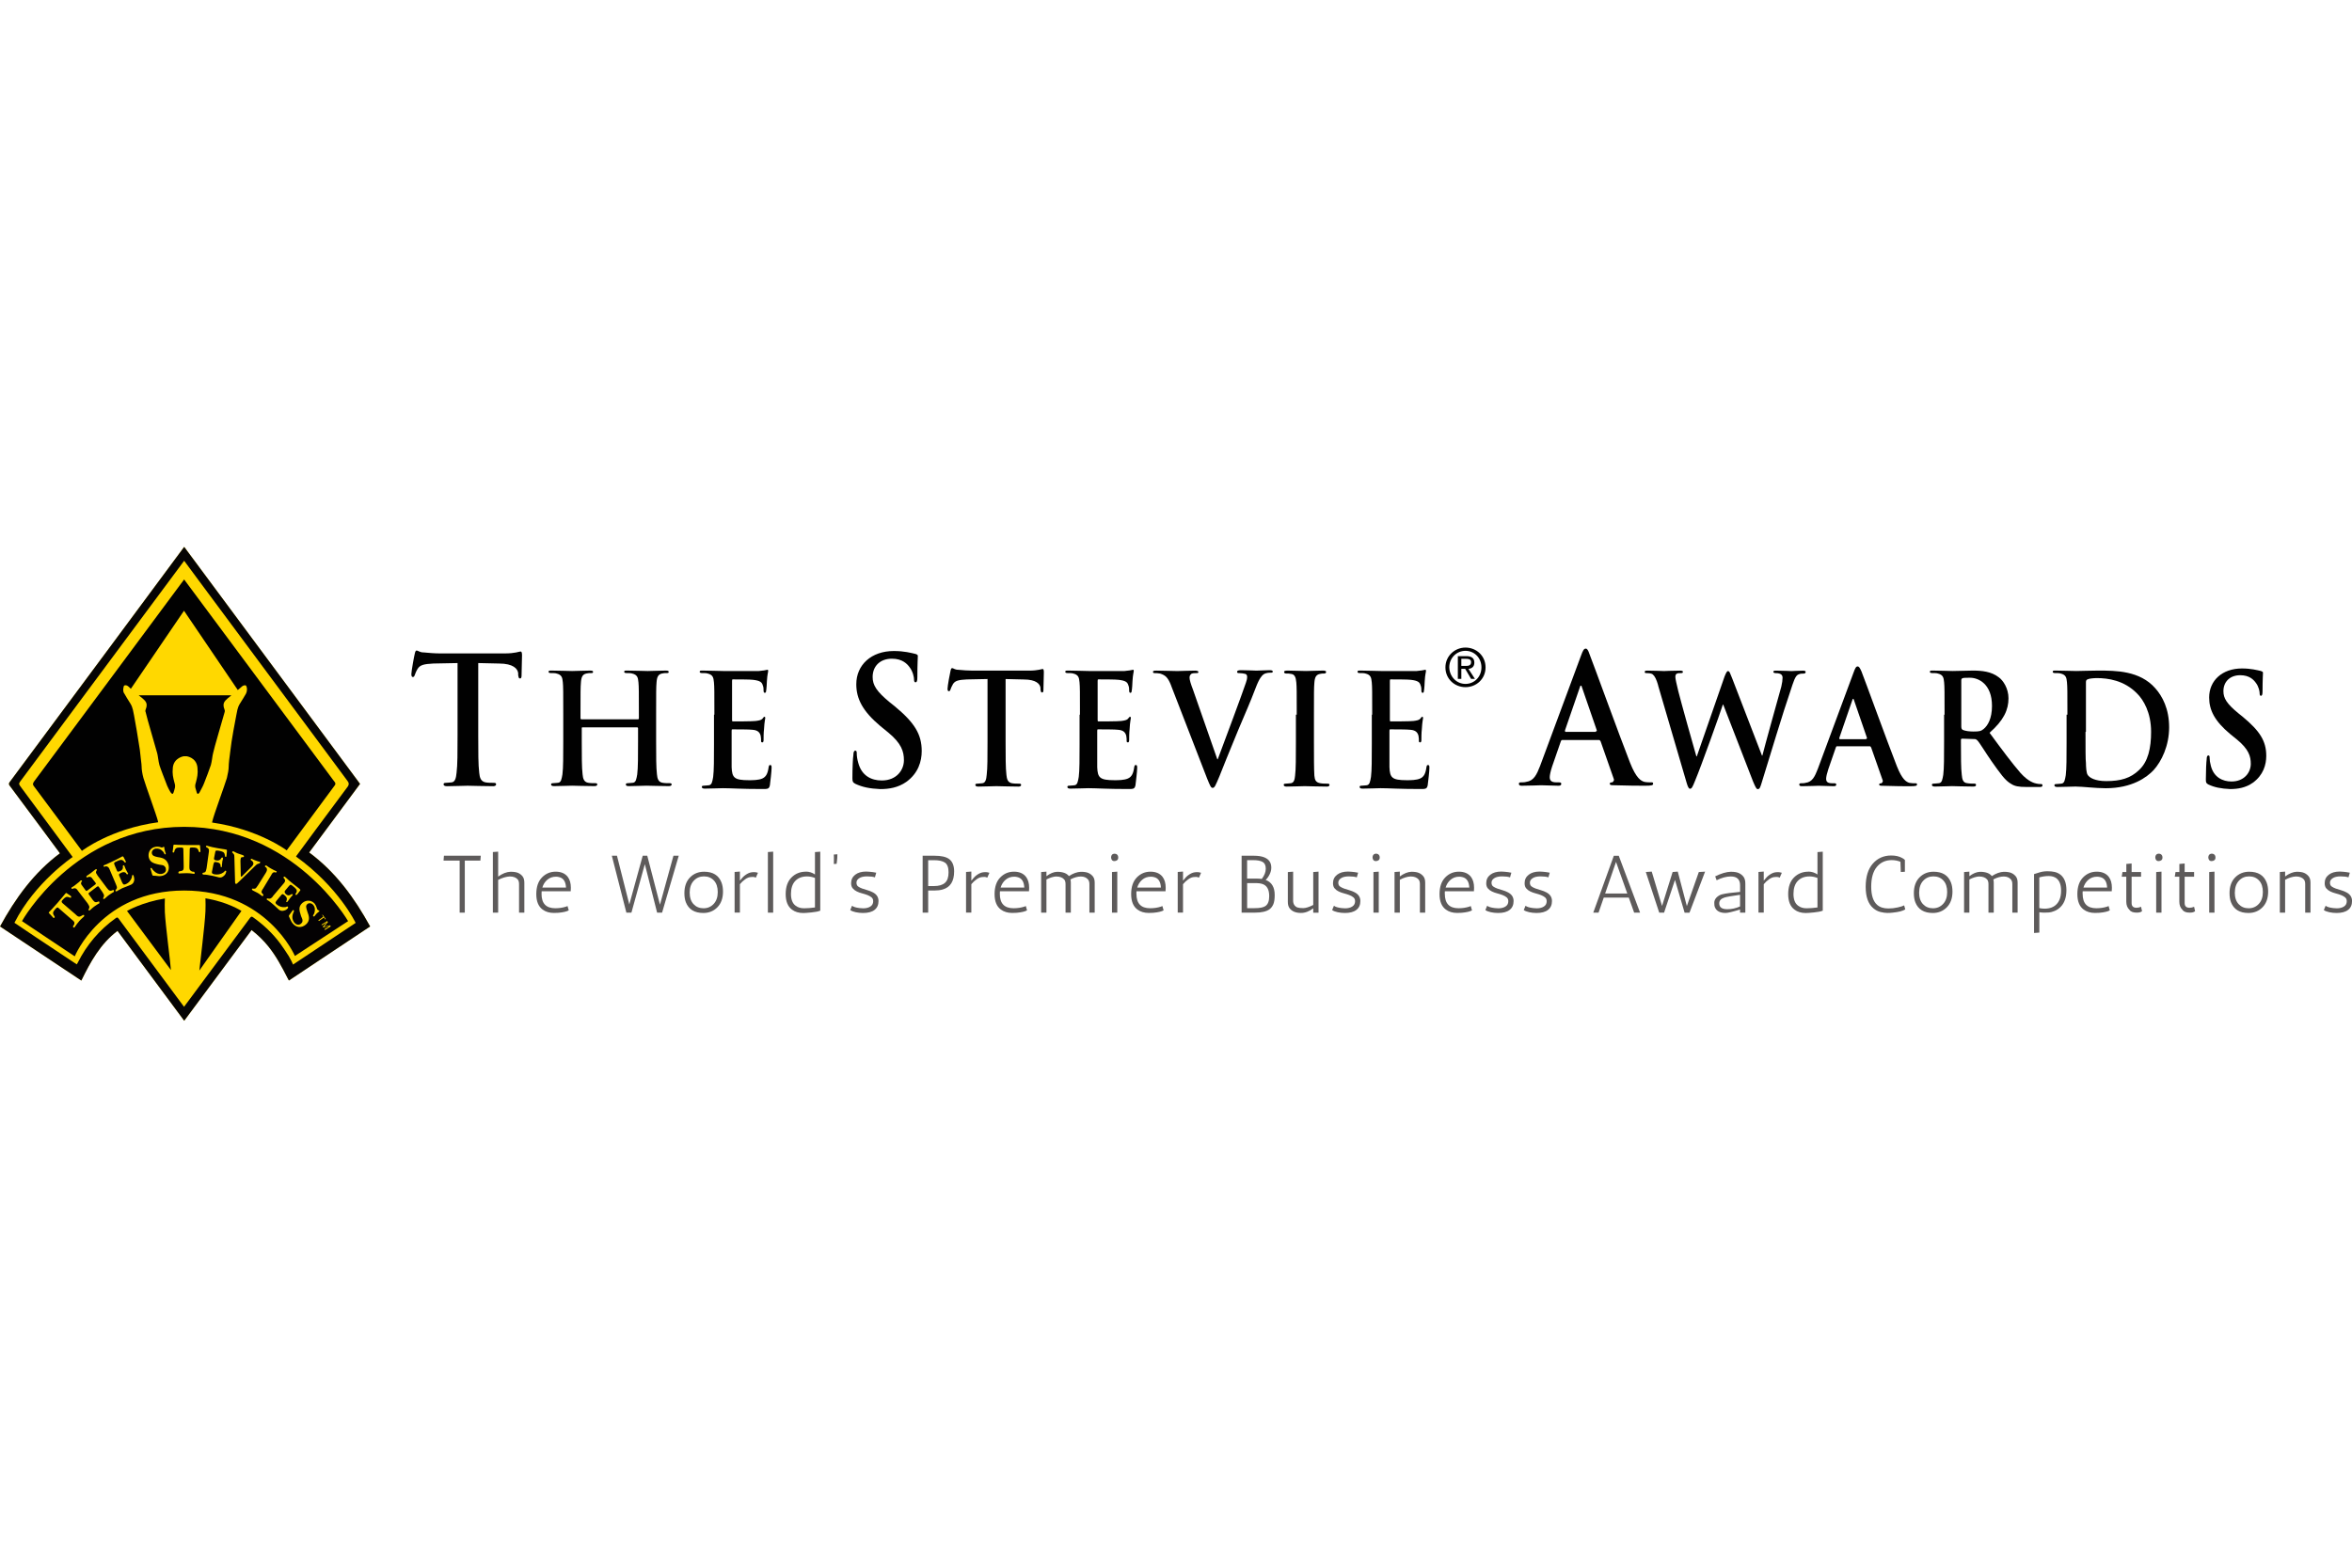 <?xml version="1.0" encoding="UTF-8"?> <svg xmlns="http://www.w3.org/2000/svg" id="Emblem" width="600" height="400" viewBox="0 0 600 400"><defs><style>.cls-1{fill:#040203;}.cls-2{fill:#010101;}.cls-3{fill:#030202;}.cls-4{fill:#050404;}.cls-5{fill:#ffd800;}.cls-6{fill:#5e5b5b;}</style></defs><path class="cls-2" d="m116.85,169.18l-6.26.12c-2.46.12-3.44.37-4.05,1.35-.37.61-.61,1.23-.74,1.6s-.25.49-.49.49-.37-.25-.37-.74c0-.74.74-4.79.86-5.16.12-.61.25-.86.49-.86.37,0,.74.49,1.84.49,1.23.12,2.82.25,4.17.25h16.45c2.7,0,3.68-.49,4.05-.49.25,0,.37.25.37.98,0,.98-.12,4.05-.12,5.16,0,.49-.12.74-.37.74-.37,0-.37-.25-.49-.86v-.49c-.12-1.1-1.23-2.46-4.91-2.46l-5.28-.12v18.41c0,4.17,0,7.61.25,9.57.12,1.23.37,2.21,1.6,2.46.61.12,1.47.12,2.09.12.49,0,.61.12.61.37,0,.37-.37.49-.74.49-2.7,0-5.4-.12-6.51-.12-.98,0-3.56.12-5.28.12-.49,0-.86-.12-.86-.49,0-.25.12-.37.61-.37.61,0,1.1-.12,1.47-.12.86-.12,1.1-1.1,1.23-2.46.25-1.84.25-5.4.25-9.57v-18.41"></path><path class="cls-2" d="m218.19,199.99c-.61-.37-.74-.49-.74-1.47,0-2.46.12-5.16.25-5.89,0-.61.12-1.1.49-1.1s.37.37.37.74c0,.61.12,1.47.37,2.33.86,3.31,3.31,4.54,6.01,4.54,3.81,0,5.65-2.7,5.65-5.16,0-2.21-.61-4.3-4.05-7.12l-1.96-1.6c-4.54-3.81-6.14-7-6.14-10.68,0-4.91,3.81-8.47,9.57-8.47,2.7,0,4.42.49,5.52.74.37.12.61.25.61.49,0,.61-.12,1.84-.12,5.4,0,.98-.12,1.35-.49,1.35-.25,0-.37-.25-.37-.86,0-.37-.25-1.84-1.1-2.95-.61-.86-1.84-2.21-4.54-2.21-3.07,0-4.91,1.96-4.91,4.66,0,2.09.98,3.68,4.42,6.51l1.23.98c5.03,4.17,6.87,7.12,6.87,11.42,0,2.58-.86,5.65-3.93,7.86-2.09,1.47-4.42,1.84-6.63,1.84-2.7-.12-4.54-.49-6.38-1.35"></path><path class="cls-2" d="m398.53,188.82c-.25,0-.25.12-.37.37l-2.21,6.38c-.37,1.1-.61,2.21-.61,2.7,0,.86.37,1.35,1.72,1.35h.61c.49,0,.61.12.61.37,0,.37-.25.49-.74.49-1.35,0-3.07-.12-4.42-.12-.49,0-2.7.12-4.91.12-.49,0-.74-.12-.74-.49,0-.25.12-.37.49-.37s.98,0,1.35-.12c1.96-.25,2.7-1.84,3.56-4.05l10.43-28.11c.49-1.35.74-1.84,1.23-1.84.37,0,.61.37.98,1.47.98,2.46,7.61,20.74,10.31,27.62,1.6,4.05,2.82,4.66,3.68,4.91.61.12,1.23.12,1.72.12.37,0,.49,0,.49.37s-.37.49-1.96.49c-1.47,0-4.54,0-7.86-.12-.74,0-1.23,0-1.23-.37,0-.25.12-.37.61-.37.25-.12.61-.49.37-.98l-3.31-9.45c-.12-.25-.25-.37-.37-.37h-9.45m8.59-2.21c.25,0,.25-.12.25-.25l-3.81-11.05c0-.12-.12-.37-.25-.37s-.25.25-.25.37l-3.81,11.05c0,.12,0,.37.12.37h7.73v-.12Z"></path><path class="cls-6" d="m117.26,232.86v-13.28h-4.11l.1-1.25h9.4l-.1,1.25h-3.98v13.28h-1.31Z"></path><path class="cls-6" d="m127.08,223.67c1.09-.79,2.14-1.2,3.15-1.24.86,0,1.51.1,1.97.31.46.21.83.5,1.12.88.29.38.44.92.44,1.61v7.63h-1.35v-7.28c0-.51-.11-.91-.33-1.18-.44-.51-1.12-.77-2.03-.77-.9.04-1.89.33-2.97.87v8.36h-1.35v-15.46l1.35-.1v6.37Z"></path><path class="cls-6" d="m138.15,228.09c0,2.43,1.16,3.65,3.49,3.65.98,0,1.88-.13,2.7-.39.21-.07.35-.12.44-.17l.31,1.1c-.48.29-1.36.5-2.64.62-.36.03-.74.04-1.14.04-1.16,0-2.13-.29-2.9-.87-1.07-.79-1.6-2.1-1.6-3.94s.48-3.25,1.44-4.24c.96-.99,2.13-1.48,3.5-1.48s2.4.44,3.09,1.33c.53.71.79,1.64.79,2.8,0,.28-.01.57-.04.87h-7.41c-.01.11-.02.23-.02.35v.33Zm3.67-4.4c-.86,0-1.59.26-2.2.78-.61.52-1.03,1.19-1.27,2h6.04c-.07-1.53-.66-2.43-1.78-2.68-.25-.07-.51-.1-.79-.1Z"></path><path class="cls-6" d="m168.36,230.83l3.44-12.49h1.35l-4.25,14.52h-1.27l-3.13-12.37-3.42,12.37h-1.29l-3.71-14.52h1.31l3.15,12.43,3.42-12.43h1.16l3.24,12.49Z"></path><path class="cls-6" d="m174.96,230.21c-.25-.66-.37-1.44-.37-2.32,0-1.7.48-3.04,1.43-4.01.95-.97,2.15-1.46,3.59-1.46,2.25,0,3.73.91,4.44,2.74.26.66.39,1.44.39,2.32,0,1.7-.48,3.04-1.43,4.01-.95.97-2.15,1.46-3.59,1.46-2.25,0-3.74-.91-4.46-2.74Zm.98-2.47c0,1.27.33,2.26.99,2.96.66.7,1.5,1.05,2.54,1.05s1.9-.37,2.59-1.11,1.04-1.75,1.04-3.02-.33-2.26-.98-2.96c-.65-.7-1.5-1.05-2.54-1.05s-1.91.37-2.6,1.11-1.04,1.75-1.04,3.02Z"></path><path class="cls-6" d="m192.82,223.94c-.22-.12-.46-.19-.71-.19s-.39,0-.41.02c-.53,0-1.06.19-1.59.57-.53.38-.99.81-1.36,1.27v7.24h-1.35v-10.37l1.35-.1v2.32c.51-.65.95-1.11,1.31-1.37.66-.5,1.3-.76,1.91-.79.08-.01.24-.02.46-.02s.53.05.93.17l-.54,1.24Z"></path><path class="cls-6" d="m195.89,232.86v-15.46l1.35-.1v15.56h-1.35Z"></path><path class="cls-6" d="m205.58,222.39c.82,0,1.59.24,2.32.73v-5.71l1.35-.1v15.08h-.1c-.43.18-1.14.32-2.15.42-1,.1-1.7.15-2.09.15-1.16,0-2.12-.29-2.88-.87-1.07-.8-1.6-2.12-1.6-3.96s.49-3.25,1.48-4.24c.99-.99,2.21-1.48,3.66-1.48Zm2.32,1.62c-.69-.26-1.37-.39-2.03-.39-1.27,0-2.27.39-3,1.16s-1.09,1.87-1.09,3.3.39,2.43,1.18,3.01c.57.44,1.28.66,2.15.66s1.79-.07,2.79-.21v-7.53Z"></path><path class="cls-6" d="m212.71,220.46l.02-.93v-.77c0-.28,0-.52-.02-.73l.91-.06c-.01.72-.05,1.3-.11,1.75-.06.45-.09.68-.09.69l-.7.04Z"></path><path class="cls-6" d="m223.21,223.86c-.5-.17-1.18-.25-2.03-.25s-1.52.15-1.99.46-.7.68-.7,1.13.14.78.41.98.62.38,1.04.53c.42.15.87.29,1.36.43.49.14.94.32,1.36.54.97.5,1.45,1.24,1.45,2.22s-.34,1.74-1.01,2.26c-.67.53-1.65.79-2.94.79-.65,0-1.28-.07-1.88-.2-.6-.13-1.06-.31-1.38-.55l.46-1.1c.32.28.96.48,1.93.6.3.04.62.06.93.06.72,0,1.32-.15,1.8-.45.48-.3.73-.75.73-1.36,0-.42-.14-.74-.41-.98-.28-.23-.62-.43-1.04-.59-.41-.16-.87-.3-1.36-.43-.49-.12-.94-.29-1.36-.49-.42-.2-.76-.46-1.04-.79-.28-.32-.42-.76-.42-1.32,0-.9.35-1.62,1.04-2.16.69-.54,1.62-.81,2.78-.81.29,0,.59.02.89.05.3.03.58.07.83.09l.87.15-.33,1.16Z"></path><path class="cls-6" d="m235.37,232.86v-14.52h3.01c1.7,0,2.93.27,3.69.81.88.62,1.33,1.69,1.33,3.19,0,2.52-.97,4.05-2.9,4.61-.62.18-1.33.27-2.12.27h-1.6v5.64h-1.41Zm1.41-13.38v6.6h1.49c1.24,0,2.17-.27,2.79-.82.62-.55.92-1.44.92-2.68s-.31-2.06-.92-2.48-1.55-.62-2.79-.62h-1.49Z"></path><path class="cls-6" d="m251.86,223.94c-.22-.12-.46-.19-.71-.19s-.39,0-.41.02c-.53,0-1.06.19-1.59.57-.53.38-.99.81-1.36,1.27v7.24h-1.35v-10.37l1.35-.1v2.32c.51-.65.95-1.11,1.31-1.37.66-.5,1.3-.76,1.91-.79.08-.01.24-.02.46-.02s.53.05.93.17l-.54,1.24Z"></path><path class="cls-6" d="m255.06,228.09c0,2.43,1.16,3.65,3.49,3.65.98,0,1.88-.13,2.7-.39.21-.07.35-.12.44-.17l.31,1.1c-.48.29-1.36.5-2.64.62-.36.03-.74.04-1.14.04-1.16,0-2.13-.29-2.9-.87-1.07-.79-1.6-2.1-1.6-3.94s.48-3.25,1.44-4.24c.96-.99,2.13-1.48,3.5-1.48s2.4.44,3.09,1.33c.53.71.79,1.64.79,2.8,0,.28-.01.57-.04.87h-7.41c-.01.11-.02.23-.02.35v.33Zm3.67-4.4c-.86,0-1.59.26-2.2.78-.61.52-1.03,1.19-1.27,2h6.04c-.07-1.53-.66-2.43-1.78-2.68-.25-.07-.51-.1-.79-.1Z"></path><path class="cls-6" d="m269.46,223.63c-.77.04-1.61.3-2.51.77v8.47h-1.35v-10.37l1.35-.1v1.16c.93-.71,1.83-1.08,2.7-1.12,1.47,0,2.48.37,3.03,1.1,1.05-.69,2.07-1.06,3.05-1.1.84,0,1.49.1,1.95.31.46.21.83.5,1.13.88.3.38.45.92.45,1.61v7.63h-1.35v-7.28c0-.51-.12-.91-.35-1.18-.43-.51-1.04-.77-1.83-.77-.83,0-1.72.25-2.66.75.07.28.1.56.1.85v7.63h-1.35v-7.28c0-.51-.11-.91-.33-1.18-.44-.51-1.12-.77-2.03-.77Z"></path><path class="cls-6" d="m284.29,219.71c-.28,0-.49-.09-.63-.27-.15-.18-.22-.41-.22-.69s.08-.5.24-.67c.16-.17.38-.26.65-.26s.5.09.67.26c.17.17.26.41.26.72s-.09.53-.28.68c-.19.15-.42.23-.7.23Zm.73,2.68v10.48h-1.35v-10.37l1.35-.1Z"></path><path class="cls-6" d="m289.91,228.09c0,2.43,1.16,3.65,3.48,3.65.98,0,1.88-.13,2.7-.39.21-.07.35-.12.44-.17l.31,1.1c-.48.29-1.36.5-2.64.62-.36.03-.74.04-1.14.04-1.16,0-2.13-.29-2.9-.87-1.07-.79-1.6-2.1-1.6-3.94s.48-3.25,1.44-4.24c.96-.99,2.13-1.48,3.49-1.48s2.4.44,3.09,1.33c.53.71.79,1.64.79,2.8,0,.28-.01.57-.04.87h-7.41c-.01.11-.02.23-.02.35v.33Zm3.67-4.4c-.86,0-1.59.26-2.2.78-.61.52-1.03,1.19-1.27,2h6.04c-.07-1.53-.66-2.43-1.78-2.68-.25-.07-.51-.1-.79-.1Z"></path><path class="cls-6" d="m305.86,223.94c-.22-.12-.46-.19-.7-.19s-.39,0-.42.02c-.53,0-1.06.19-1.59.57-.53.38-.99.81-1.36,1.27v7.24h-1.35v-10.37l1.35-.1v2.32c.51-.65.95-1.11,1.31-1.37.66-.5,1.3-.76,1.91-.79.08-.01.23-.02.46-.02s.53.05.93.17l-.54,1.24Z"></path><path class="cls-6" d="m322.88,224.52c1.53.57,2.3,1.85,2.3,3.84,0,1.01-.11,1.79-.34,2.34s-.56.99-.99,1.31c-.79.57-2.02.85-3.69.85h-3.42v-14.52h3.11c2.18,0,3.57.55,4.15,1.66.21.39.31.86.31,1.41s-.14,1.12-.43,1.7-.62,1.05-1.01,1.41Zm-1-.25c.68-.88,1.02-1.76,1.02-2.62s-.27-1.43-.81-1.73c-.54-.3-1.32-.45-2.35-.45h-1.6v4.71h2.53c.42,0,.82.03,1.2.08Zm-3.73,1.06v6.39h1.91c1.29,0,2.19-.17,2.72-.52.67-.43,1-1.28,1-2.55,0-1.73-.61-2.77-1.83-3.13-.4-.12-.86-.19-1.37-.19h-2.43Z"></path><path class="cls-6" d="m330.99,231.54c.3.11.79.17,1.45.17s1.52-.27,2.57-.81v-8.4l1.35-.1v10.48h-1.35v-1.12c-1.02.79-2.07,1.18-3.13,1.18-1.33,0-2.29-.4-2.89-1.18-.3-.39-.46-.93-.46-1.62v-7.63l1.35-.1v7.38c0,.86.37,1.45,1.1,1.76Z"></path><path class="cls-6" d="m346.13,223.86c-.5-.17-1.18-.25-2.03-.25s-1.52.15-1.99.46c-.47.3-.71.68-.71,1.13s.14.78.42.98.62.38,1.04.53c.41.15.87.29,1.36.43.49.14.95.32,1.36.54.97.5,1.45,1.24,1.45,2.22s-.33,1.74-1.01,2.26c-.67.53-1.65.79-2.93.79-.65,0-1.28-.07-1.88-.2-.6-.13-1.06-.31-1.38-.55l.46-1.1c.32.28.96.48,1.93.6.3.04.61.06.93.06.72,0,1.32-.15,1.8-.45.48-.3.73-.75.73-1.36,0-.42-.14-.74-.42-.98-.28-.23-.62-.43-1.04-.59-.42-.16-.87-.3-1.36-.43-.49-.12-.94-.29-1.36-.49-.42-.2-.76-.46-1.04-.79-.28-.32-.41-.76-.41-1.32,0-.9.34-1.62,1.04-2.16.69-.54,1.62-.81,2.78-.81.29,0,.59.02.89.05.3.03.58.07.83.09l.87.15-.33,1.16Z"></path><path class="cls-6" d="m350.99,219.71c-.28,0-.49-.09-.63-.27-.15-.18-.22-.41-.22-.69s.08-.5.24-.67c.16-.17.38-.26.66-.26s.5.09.67.26.26.41.26.72-.09.53-.28.68c-.19.15-.42.23-.7.23Zm.73,2.68v10.48h-1.35v-10.37l1.35-.1Z"></path><path class="cls-6" d="m357.09,223.63c1.04-.76,2.02-1.16,2.95-1.2.84,0,1.49.1,1.95.31.46.21.83.5,1.13.88.3.38.45.92.45,1.61v7.63h-1.35v-7.28c0-.51-.11-.91-.33-1.18-.44-.51-1.12-.77-2.03-.77-.87.04-1.79.32-2.76.85v8.38h-1.35v-10.37l1.35-.1v1.24Z"></path><path class="cls-6" d="m368.58,228.09c0,2.43,1.16,3.65,3.48,3.65.98,0,1.88-.13,2.7-.39.21-.07.35-.12.44-.17l.31,1.1c-.48.29-1.36.5-2.64.62-.36.03-.74.04-1.14.04-1.16,0-2.13-.29-2.9-.87-1.07-.79-1.6-2.1-1.6-3.94s.48-3.25,1.44-4.24c.96-.99,2.13-1.48,3.49-1.48s2.4.44,3.09,1.33c.53.71.79,1.64.79,2.8,0,.28-.01.57-.04.87h-7.41c-.01.11-.02.23-.02.35v.33Zm3.67-4.4c-.86,0-1.59.26-2.2.78-.61.52-1.03,1.19-1.27,2h6.04c-.07-1.53-.66-2.43-1.78-2.68-.25-.07-.51-.1-.79-.1Z"></path><path class="cls-6" d="m385.22,223.86c-.5-.17-1.18-.25-2.03-.25s-1.52.15-1.99.46c-.47.3-.71.68-.71,1.13s.14.78.42.98.62.38,1.04.53c.41.15.87.29,1.36.43.49.14.95.32,1.36.54.97.5,1.45,1.24,1.45,2.22s-.33,1.74-1.01,2.26c-.67.53-1.65.79-2.93.79-.65,0-1.28-.07-1.88-.2-.6-.13-1.06-.31-1.38-.55l.46-1.1c.32.28.96.48,1.93.6.3.04.61.06.93.06.72,0,1.32-.15,1.8-.45.48-.3.73-.75.73-1.36,0-.42-.14-.74-.42-.98-.28-.23-.62-.43-1.04-.59-.42-.16-.87-.3-1.36-.43-.49-.12-.94-.29-1.36-.49-.42-.2-.76-.46-1.04-.79-.28-.32-.41-.76-.41-1.32,0-.9.34-1.62,1.04-2.16.69-.54,1.62-.81,2.78-.81.29,0,.59.02.89.05.3.03.58.07.83.09l.87.15-.33,1.16Z"></path><path class="cls-6" d="m395.01,223.86c-.5-.17-1.18-.25-2.03-.25s-1.52.15-1.99.46c-.47.3-.71.68-.71,1.13s.14.78.42.98.62.38,1.04.53c.41.15.87.29,1.36.43.49.14.95.32,1.36.54.97.5,1.45,1.24,1.45,2.22s-.33,1.74-1.01,2.26c-.67.53-1.65.79-2.93.79-.65,0-1.28-.07-1.88-.2-.6-.13-1.06-.31-1.38-.55l.46-1.1c.32.28.96.48,1.93.6.3.04.61.06.93.06.72,0,1.32-.15,1.8-.45.48-.3.73-.75.73-1.36,0-.42-.14-.74-.42-.98-.28-.23-.62-.43-1.04-.59-.42-.16-.87-.3-1.36-.43-.49-.12-.94-.29-1.36-.49-.42-.2-.76-.46-1.04-.79-.28-.32-.41-.76-.41-1.32,0-.9.34-1.62,1.04-2.16.69-.54,1.62-.81,2.78-.81.29,0,.59.02.89.05.3.03.58.07.83.09l.87.15-.33,1.16Z"></path><path class="cls-6" d="m415.51,229.03h-6.39l-1.33,3.84h-1.35l5.25-14.52h1.26l5.44,14.52h-1.51l-1.37-3.84Zm-6.04-1.04h5.66l-2.88-8.07-2.78,8.07Z"></path><path class="cls-6" d="m427.29,224.52l-2.78,8.34h-1.24l-3.42-10.37,1.51-.1,2.63,8.77,2.7-8.67,1.31-.1,2.32,8.8,3.05-8.69,1.6-.1-3.98,10.48h-1.24l-2.45-8.34Z"></path><path class="cls-6" d="m437.54,223.61c1.51-.75,2.83-1.14,3.96-1.18.9,0,1.59.11,2.09.34.49.23.89.55,1.19.95.3.41.46.98.46,1.71v7.43h-1.35v-.79c-1.9.58-3.11.87-3.65.87h-.06c-1.24,0-2.1-.38-2.55-1.14-.17-.28-.26-.55-.28-.81-.02-.26-.03-.48-.03-.66,0-.5.19-.94.58-1.34.39-.39.85-.66,1.39-.8.91-.23,2.45-.44,4.61-.62v-1.68c0-1.51-.79-2.26-2.37-2.26-1.11,0-2.31.32-3.61.97l-.37-.99Zm1.04,6.89c0,1,.69,1.49,2.05,1.49,1.09,0,2.18-.23,3.26-.71v-2.97c-2.16.3-3.49.54-4,.71-.87.28-1.31.77-1.31,1.47Z"></path><path class="cls-6" d="m454.01,223.94c-.22-.12-.46-.19-.7-.19s-.39,0-.42.02c-.53,0-1.06.19-1.59.57-.53.38-.99.81-1.36,1.27v7.24h-1.35v-10.37l1.35-.1v2.32c.51-.65.95-1.11,1.31-1.37.66-.5,1.3-.76,1.91-.79.08-.01.23-.02.46-.02s.53.05.93.17l-.54,1.24Z"></path><path class="cls-6" d="m461.32,222.39c.82,0,1.59.24,2.32.73v-5.71l1.35-.1v15.08h-.1c-.43.18-1.14.32-2.15.42s-1.7.15-2.09.15c-1.16,0-2.12-.29-2.88-.87-1.07-.8-1.6-2.12-1.6-3.96s.49-3.25,1.48-4.24,2.21-1.48,3.66-1.48Zm2.32,1.62c-.69-.26-1.37-.39-2.03-.39-1.27,0-2.27.39-3,1.16s-1.09,1.87-1.09,3.3.39,2.43,1.18,3.01c.57.44,1.28.66,2.15.66s1.79-.07,2.79-.21v-7.53Z"></path><path class="cls-6" d="m484.8,219.88c-.71-.28-1.45-.42-2.22-.42-1.56,0-2.82.57-3.79,1.72-.96,1.15-1.44,2.83-1.44,5.04s.5,3.76,1.51,4.65c.69.62,1.65.93,2.88.93.79,0,1.58-.09,2.38-.27.8-.18,1.34-.35,1.63-.52l.29,1.02c-.61.4-1.67.68-3.19.83-.44.06-.91.08-1.4.08s-1.07-.08-1.73-.24-1.28-.48-1.85-.97c-1.29-1.09-1.93-2.91-1.93-5.46s.6-4.51,1.81-5.9c1.21-1.39,2.78-2.09,4.72-2.09,1.08,0,2.01.21,2.78.64.29.15.52.32.69.5v3.01l-1.04.06-.1-2.63Z"></path><path class="cls-6" d="m488.6,230.21c-.25-.66-.37-1.44-.37-2.32,0-1.7.48-3.04,1.43-4.01.96-.97,2.15-1.46,3.59-1.46,2.25,0,3.73.91,4.44,2.74.26.66.39,1.44.39,2.32,0,1.7-.48,3.04-1.43,4.01-.95.97-2.15,1.46-3.59,1.46-2.26,0-3.74-.91-4.46-2.74Zm.97-2.47c0,1.27.33,2.26.99,2.96s1.5,1.05,2.54,1.05,1.9-.37,2.59-1.11,1.04-1.75,1.04-3.02-.32-2.26-.97-2.96c-.65-.7-1.5-1.05-2.54-1.05s-1.91.37-2.6,1.11c-.69.74-1.04,1.75-1.04,3.02Z"></path><path class="cls-6" d="m504.9,223.63c-.77.04-1.61.3-2.51.77v8.47h-1.35v-10.37l1.35-.1v1.16c.93-.71,1.83-1.08,2.7-1.12,1.47,0,2.48.37,3.03,1.1,1.05-.69,2.07-1.06,3.05-1.1.84,0,1.49.1,1.95.31.46.21.83.5,1.13.88.3.38.45.92.45,1.61v7.63h-1.35v-7.28c0-.51-.12-.91-.35-1.18-.43-.51-1.04-.77-1.83-.77-.83,0-1.72.25-2.66.75.07.28.1.56.1.85v7.63h-1.35v-7.28c0-.51-.11-.91-.33-1.18-.44-.51-1.12-.77-2.03-.77Z"></path><path class="cls-6" d="m524.12,232.44c-.56.23-1.04.36-1.44.38-.4.03-.8.04-1.18.04s-.81-.03-1.26-.1v5.19l-1.35.1v-15.02c.3-.1.77-.24,1.4-.44.63-.19,1.3-.29,2.01-.29s1.33.06,1.85.18,1,.34,1.44.67c1.04.8,1.56,2.13,1.56,3.98s-.5,3.28-1.49,4.27c-.46.46-.96.8-1.52,1.03Zm-3.89-.74c.42.1.86.15,1.33.15,1.36,0,2.4-.4,3.13-1.2.73-.8,1.1-1.93,1.1-3.38s-.37-2.49-1.12-3.11c-.53-.43-1.2-.64-2.02-.64s-1.63.12-2.42.35v7.84Z"></path><path class="cls-6" d="m531.29,228.09c0,2.43,1.16,3.65,3.48,3.65.98,0,1.88-.13,2.7-.39.21-.07.35-.12.44-.17l.31,1.1c-.48.29-1.36.5-2.64.62-.36.03-.74.04-1.14.04-1.16,0-2.13-.29-2.9-.87-1.07-.79-1.6-2.1-1.6-3.94s.48-3.25,1.44-4.24c.96-.99,2.13-1.48,3.49-1.48s2.4.44,3.09,1.33c.53.71.79,1.64.79,2.8,0,.28-.01.57-.04.87h-7.41c-.01.11-.02.23-.02.35v.33Zm3.67-4.4c-.86,0-1.59.26-2.2.78-.61.52-1.03,1.19-1.27,2h6.04c-.07-1.53-.66-2.43-1.78-2.68-.25-.07-.51-.1-.79-.1Z"></path><path class="cls-6" d="m546.43,232.49c-.25.25-.7.37-1.35.37-.91,0-1.53-.23-1.85-.71-.54-.51-.81-1.2-.81-2.07v-6.39h-1.16l.19-1.2h.98v-2.05l1.35-.12v2.18h2.41v1.2h-2.41v6.72c0,.8.42,1.2,1.25,1.2.36,0,.75-.08,1.16-.25l.25,1.12Z"></path><path class="cls-6" d="m550.67,219.71c-.28,0-.49-.09-.63-.27-.15-.18-.22-.41-.22-.69s.08-.5.24-.67c.16-.17.38-.26.66-.26s.5.09.67.26.26.41.26.72-.09.53-.28.68c-.19.15-.42.23-.7.23Zm.73,2.68v10.48h-1.35v-10.37l1.35-.1Z"></path><path class="cls-6" d="m559.96,232.49c-.25.25-.7.37-1.35.37-.91,0-1.53-.23-1.85-.71-.54-.51-.81-1.2-.81-2.07v-6.39h-1.16l.19-1.2h.98v-2.05l1.35-.12v2.18h2.41v1.2h-2.41v6.72c0,.8.42,1.2,1.25,1.2.36,0,.75-.08,1.16-.25l.25,1.12Z"></path><path class="cls-6" d="m564.19,219.71c-.28,0-.49-.09-.63-.27-.15-.18-.22-.41-.22-.69s.08-.5.24-.67c.16-.17.38-.26.66-.26s.5.09.67.26.26.41.26.72-.09.53-.28.68c-.19.15-.42.23-.7.23Zm.73,2.68v10.48h-1.35v-10.37l1.35-.1Z"></path><path class="cls-6" d="m569.13,230.21c-.25-.66-.37-1.44-.37-2.32,0-1.7.48-3.04,1.43-4.01.96-.97,2.15-1.46,3.59-1.46,2.25,0,3.73.91,4.44,2.74.26.66.39,1.44.39,2.32,0,1.7-.48,3.04-1.43,4.01-.95.97-2.15,1.46-3.59,1.46-2.26,0-3.74-.91-4.46-2.74Zm.97-2.47c0,1.27.33,2.26.99,2.96s1.5,1.05,2.54,1.05,1.9-.37,2.59-1.11,1.04-1.75,1.04-3.02-.32-2.26-.97-2.96c-.65-.7-1.5-1.05-2.54-1.05s-1.91.37-2.6,1.11c-.69.74-1.04,1.75-1.04,3.02Z"></path><path class="cls-6" d="m582.93,223.63c1.04-.76,2.02-1.16,2.95-1.2.84,0,1.49.1,1.95.31.46.21.83.5,1.13.88.3.38.45.92.45,1.61v7.63h-1.35v-7.28c0-.51-.11-.91-.33-1.18-.44-.51-1.12-.77-2.03-.77-.87.04-1.79.32-2.76.85v8.38h-1.35v-10.37l1.35-.1v1.24Z"></path><path class="cls-6" d="m599.11,223.86c-.5-.17-1.18-.25-2.03-.25s-1.52.15-1.99.46c-.47.3-.71.68-.71,1.13s.14.78.42.98.62.38,1.04.53c.41.15.87.29,1.36.43.49.14.95.32,1.36.54.97.5,1.45,1.24,1.45,2.22s-.33,1.74-1.01,2.26c-.67.53-1.65.79-2.93.79-.65,0-1.28-.07-1.88-.2-.6-.13-1.06-.31-1.38-.55l.46-1.1c.32.28.96.48,1.93.6.3.04.61.06.93.06.72,0,1.32-.15,1.8-.45.48-.3.73-.75.73-1.36,0-.42-.14-.74-.42-.98-.28-.23-.62-.43-1.04-.59-.42-.16-.87-.3-1.36-.43-.49-.12-.94-.29-1.36-.49-.42-.2-.76-.46-1.04-.79-.28-.32-.41-.76-.41-1.32,0-.9.34-1.62,1.04-2.16.69-.54,1.62-.81,2.78-.81.29,0,.59.02.89.05.3.03.58.07.83.09l.87.15-.33,1.16Z"></path><path class="cls-2" d="m162.77,183.54c.11,0,.21-.11.21-.32v-.86c0-5.9,0-7.08-.11-8.26-.11-1.29-.32-1.93-1.61-2.25-.32-.11-.86-.11-1.39-.11-.43,0-.64-.11-.64-.32,0-.32.21-.32.75-.32,1.93,0,4.29.11,5.25.11.86,0,3.22-.11,4.61-.11.54,0,.75.11.75.32,0,.32-.21.32-.64.32-.32,0-.64,0-1.07.11-.97.21-1.29.86-1.39,2.25-.11,1.29-.11,2.36-.11,8.26v6.86c0,3.65,0,6.65.21,8.36.11,1.07.32,1.93,1.39,2.14.54.11,1.29.11,1.82.11.43,0,.54.11.54.32,0,.32-.32.43-.75.43-2.36,0-4.61-.11-5.68-.11-.86,0-3.11.11-4.5.11-.54,0-.75-.11-.75-.43,0-.21.11-.32.54-.32.54,0,.97-.11,1.29-.11.75-.11.86-.97,1.07-2.14.21-1.61.21-4.72.21-8.36v-3.43c0-.11-.11-.21-.21-.21h-13.94c-.11,0-.21,0-.21.21v3.43c0,3.65,0,6.65.21,8.36.11,1.07.32,1.93,1.39,2.14.54.11,1.29.11,1.82.11.43,0,.54.11.54.32,0,.32-.32.43-.75.43-2.36,0-4.61-.11-5.68-.11-.86,0-3.11.11-4.61.11-.43,0-.75-.11-.75-.43,0-.21.11-.32.54-.32.54,0,.97-.11,1.29-.11.75-.11.86-.97,1.07-2.14.21-1.61.21-4.72.21-8.36v-6.86c0-5.9,0-7.08-.11-8.26-.11-1.29-.32-1.93-1.61-2.25-.32-.11-.86-.11-1.39-.11-.43,0-.64-.11-.64-.32,0-.32.21-.32.75-.32,1.93,0,4.29.11,5.25.11.86,0,3.22-.11,4.61-.11.54,0,.75.11.75.32,0,.32-.21.32-.64.32-.32,0-.64,0-1.07.11-.97.21-1.29.86-1.39,2.25-.11,1.29-.11,2.36-.11,8.26v.86c0,.21.11.32.21.32h14.48"></path><path class="cls-2" d="m182.24,182.36c0-5.9,0-7.08-.11-8.26-.11-1.29-.32-1.93-1.61-2.25-.32-.11-.86-.11-1.39-.11-.43,0-.64-.11-.64-.32,0-.32.21-.32.75-.32,1.93,0,4.18.11,5.25.11h9.11c.64-.11,1.29-.11,1.61-.21.21,0,.43-.11.54-.11.21,0,.21.11.21.32,0,.32-.21.75-.32,2.57,0,.43-.11,2.14-.21,2.57,0,.21-.11.43-.32.43s-.32-.21-.32-.54,0-.97-.21-1.39c-.21-.75-.64-1.18-2.47-1.39-.64-.11-4.4-.11-5.15-.11-.21,0-.21.11-.21.43v9.86c0,.32,0,.43.21.43.75,0,5.04,0,5.79-.11.86-.11,1.39-.21,1.72-.54.21-.32.43-.54.54-.54s.21.11.21.32-.21.86-.32,2.9c-.11.75-.11,2.36-.11,2.57,0,.32,0,.75-.32.75-.21,0-.32-.11-.32-.32,0-.43,0-.86-.11-1.39-.21-.75-.64-1.39-2.04-1.5-.64-.11-4.29-.11-5.15-.11-.21,0-.21.11-.21.43v9.22c.11,2.68.64,3.32,4.4,3.32.97,0,2.47,0,3.43-.43s1.39-1.29,1.61-2.9c.11-.43.11-.54.43-.54s.32.32.32.75c0,.86-.32,3.54-.43,4.4-.21.97-.54.97-1.93.97-5.47,0-7.93-.21-10.08-.21-.86,0-3.11.11-4.61.11-.43,0-.75-.11-.75-.43,0-.21.11-.32.54-.32.54,0,.97-.11,1.29-.11.75-.11.86-.97,1.07-2.14.21-1.61.21-4.72.21-8.36v-7.51"></path><path class="cls-2" d="m252.12,173.25l-5.47.11c-2.14.11-3,.32-3.54,1.18-.32.54-.54,1.07-.64,1.39s-.21.43-.43.43-.32-.21-.32-.64c0-.64.64-4.18.75-4.5.11-.54.21-.75.43-.75.32,0,.64.43,1.61.43,1.07.11,2.47.21,3.65.21h14.37c1.18,0,1.93-.11,2.47-.21s.86-.21.97-.21c.21,0,.32.21.32.86,0,.86-.11,3.54-.11,4.5,0,.43-.11.64-.32.64-.32,0-.32-.21-.43-.75v-.43c-.11-.97-1.07-2.14-4.29-2.14l-4.61-.11v16.08c0,3.65,0,6.65.21,8.36.11,1.07.32,1.93,1.39,2.14.54.11,1.29.11,1.82.11.43,0,.54.11.54.32,0,.32-.32.43-.64.43-2.36,0-4.72-.11-5.68-.11-.86,0-3.11.11-4.61.11-.43,0-.75-.11-.75-.43,0-.21.11-.32.54-.32.54,0,.97-.11,1.29-.11.75-.11.97-.97,1.07-2.14.21-1.61.21-4.72.21-8.36v-16.08"></path><path class="cls-2" d="m275.5,182.36c0-5.9,0-7.08-.11-8.26-.11-1.29-.32-1.93-1.61-2.25-.32-.11-.86-.11-1.39-.11-.43,0-.64-.11-.64-.32,0-.32.21-.32.75-.32,1.93,0,4.18.11,5.25.11h9.11c.64-.11,1.29-.11,1.61-.21.21,0,.43-.11.54-.11.21,0,.21.11.21.32,0,.32-.21.75-.32,2.57,0,.43-.11,2.14-.21,2.57,0,.21-.11.43-.32.43s-.32-.21-.32-.54,0-.97-.21-1.39c-.21-.75-.64-1.18-2.47-1.39-.64-.11-4.4-.11-5.15-.11-.21,0-.21.11-.21.43v9.86c0,.32,0,.43.21.43.75,0,5.04,0,5.79-.11.86-.11,1.39-.21,1.72-.54.21-.32.43-.54.54-.54s.21.11.21.32-.21.86-.32,2.9c-.11.75-.11,2.36-.11,2.57,0,.32,0,.75-.32.75-.21,0-.32-.11-.32-.32,0-.43,0-.86-.11-1.39-.21-.75-.64-1.39-2.04-1.5-.64-.11-4.29-.11-5.15-.11-.21,0-.21.11-.21.43v9.22c.11,2.68.64,3.32,4.4,3.32.97,0,2.47,0,3.43-.43.97-.43,1.39-1.29,1.61-2.9.11-.43.11-.54.43-.54s.32.32.32.75c0,.86-.32,3.54-.43,4.4-.21.97-.54.97-1.93.97-5.47,0-7.93-.21-10.08-.21-.86,0-3.11.11-4.61.11-.43,0-.75-.11-.75-.43,0-.21.11-.32.54-.32.54,0,.97-.11,1.29-.11.75-.11.86-.97,1.07-2.14.21-1.61.21-4.72.21-8.36v-7.51"></path><path class="cls-2" d="m298.74,174.86c-.86-2.14-1.5-2.57-2.79-3-.54-.11-1.18-.11-1.39-.11-.32,0-.43-.11-.43-.32,0-.32.43-.32.97-.32,1.93,0,3.97.11,5.25.11.97,0,2.68-.11,4.5-.11.43,0,.86.11.86.32,0,.32-.21.32-.54.32-.54,0-1.18,0-1.39.32-.21.21-.32.43-.32.86,0,.54.32,1.61.86,3l6.22,17.8h.11c1.61-4.29,6.33-16.94,7.18-19.52.21-.54.32-1.07.32-1.5,0-.32-.11-.64-.43-.75-.43-.11-.97-.21-1.5-.21-.32,0-.64,0-.64-.32s.32-.43,1.07-.43c1.82,0,3.32.11,3.86.11.64,0,2.36-.11,3.43-.11.43,0,.75.11.75.32,0,.32-.21.32-.54.32s-1.18,0-1.82.43c-.43.32-1.07.97-2.04,3.54-1.39,3.65-2.36,5.79-4.4,10.62-2.36,5.68-4.07,9.97-4.83,11.9-.97,2.25-1.18,2.9-1.72,2.9-.43,0-.64-.54-1.39-2.36l-9.22-23.8"></path><path class="cls-2" d="m330.8,182.36c0-5.9,0-7.08-.11-8.26-.11-1.29-.43-2.04-1.29-2.14-.43-.11-.86-.11-1.29-.11-.32,0-.54-.11-.54-.43,0-.21.32-.32.86-.32,1.39,0,3.65.11,4.72.11.86,0,3.11-.11,4.4-.11.43,0,.75.11.75.32,0,.32-.21.43-.54.43s-.64,0-1.07.11c-.97.21-1.29.86-1.39,2.25-.11,1.29-.11,2.36-.11,8.26v6.86c0,3.75,0,6.86.11,8.58.11,1.07.32,1.72,1.5,1.93.54.11,1.29.11,1.82.11.43,0,.54.11.54.32,0,.32-.32.43-.64.43-2.36,0-4.72-.11-5.68-.11-.86,0-3.11.11-4.61.11-.43,0-.75-.11-.75-.43,0-.21.11-.32.54-.32.54,0,.97-.11,1.29-.11.75-.11.97-.86,1.07-1.93.21-1.61.21-4.72.21-8.58v-6.97"></path><path class="cls-2" d="m350.05,182.36c0-5.9,0-7.08-.11-8.26-.11-1.29-.32-1.93-1.61-2.25-.32-.11-.86-.11-1.39-.11-.43,0-.64-.11-.64-.32,0-.32.21-.32.75-.32,1.93,0,4.18.11,5.25.11h9.11c.64-.11,1.29-.11,1.61-.21.21,0,.43-.11.54-.11.21,0,.21.11.21.32,0,.32-.21.75-.32,2.57,0,.43-.11,2.14-.21,2.57,0,.21-.11.43-.32.43s-.32-.21-.32-.54,0-.97-.21-1.39c-.21-.75-.64-1.18-2.47-1.39-.64-.11-4.4-.11-5.15-.11-.21,0-.21.11-.21.43v9.86c0,.32,0,.43.21.43.75,0,5.04,0,5.79-.11.86-.11,1.39-.21,1.72-.54.21-.32.43-.54.54-.54s.21.11.21.32-.21.86-.32,2.9c-.11.75-.11,2.36-.11,2.57,0,.32,0,.75-.32.75-.21,0-.32-.11-.32-.32,0-.43,0-.86-.11-1.39-.21-.75-.64-1.39-2.04-1.5-.64-.11-4.29-.11-5.15-.11-.21,0-.21.11-.21.43v9.22c.11,2.68.64,3.32,4.4,3.32.97,0,2.47,0,3.43-.43.97-.43,1.39-1.29,1.61-2.9.11-.43.11-.54.43-.54s.32.32.32.75c0,.86-.32,3.54-.43,4.4-.21.97-.54.97-1.93.97-5.47,0-7.93-.21-10.08-.21-.86,0-3.11.11-4.61.11-.43,0-.75-.11-.75-.43,0-.21.11-.32.54-.32.54,0,.97-.11,1.29-.11.75-.11.86-.97,1.07-2.14.21-1.61.21-4.72.21-8.36v-7.51"></path><path class="cls-2" d="m423,174.86c-.43-1.5-.86-2.36-1.39-2.79-.43-.32-1.18-.32-1.5-.32s-.54,0-.54-.32.32-.32.75-.32c1.93,0,3.86.11,4.18.11s1.93-.11,4.07-.11c.54,0,.75.11.75.32,0,.32-.32.32-.64.32s-.64,0-.86.11c-.32.11-.43.43-.43.86,0,.54.32,1.82.75,3.65.64,2.57,3.97,14.48,4.61,16.62h.11l7.08-20.37c.43-1.07.64-1.39.86-1.39.43,0,.54.54,1.07,1.82l7.61,19.73h.11c.64-2.57,3.54-12.97,4.83-17.59.21-.86.32-1.72.32-2.25,0-.64-.32-1.18-1.72-1.18-.32,0-.64-.11-.64-.32,0-.32.32-.32.86-.32,1.93,0,3.43.11,3.75.11.21,0,1.82-.11,3-.11.43,0,.64.11.64.32,0,.32-.21.43-.54.43s-.86,0-1.29.21c-.86.32-1.29,1.93-2.04,4.18-1.72,4.93-5.47,17.37-7.29,23.27-.43,1.39-.54,1.82-1.07,1.82-.32,0-.54-.43-1.18-1.93l-7.61-19.62h-.11c-.64,2.04-5.58,15.87-7.08,19.41-.64,1.61-.86,2.04-1.29,2.04-.32,0-.54-.43-.86-1.5l-7.29-24.88"></path><path class="cls-2" d="m468.64,190.41c-.21,0-.21.11-.32.32l-1.93,5.58c-.32.97-.54,1.93-.54,2.36,0,.75.32,1.18,1.5,1.18h.54c.43,0,.54.11.54.32,0,.32-.21.43-.64.43-1.18,0-2.68-.11-3.86-.11-.43,0-2.36.11-4.29.11-.43,0-.64-.11-.64-.43,0-.21.11-.32.43-.32s.86,0,1.18-.11c1.72-.21,2.36-1.61,3.11-3.54l9.11-24.55c.43-1.18.64-1.61,1.07-1.61.32,0,.54.32.97,1.29.86,2.14,6.65,18.12,9.01,24.13,1.39,3.54,2.47,4.07,3.22,4.29.54.11,1.07.11,1.5.11.32,0,.43,0,.43.32s-.32.43-1.72.43c-1.29,0-3.97,0-6.86-.11-.64,0-1.07,0-1.07-.32,0-.21.11-.32.54-.32.21-.11.54-.43.32-.86l-2.9-8.26c-.11-.21-.21-.32-.32-.32h-8.36m7.4-1.93c.21,0,.21-.11.21-.21l-3.32-9.65c0-.11-.11-.32-.21-.32s-.21.21-.21.32l-3.32,9.65c0,.11,0,.32.11.32h6.76v-.11Z"></path><path class="cls-2" d="m496.06,182.36c0-5.9,0-7.08-.11-8.26-.11-1.29-.32-1.93-1.61-2.25-.32-.11-.86-.11-1.39-.11-.43,0-.64-.11-.64-.32,0-.32.21-.32.75-.32,1.93,0,4.18.11,5.04.11,1.29,0,3.97-.11,5.15-.11,2.25,0,4.72.21,6.65,1.72,1.07.75,2.47,2.79,2.47,5.36,0,2.9-1.18,5.58-4.83,8.79,3.22,4.4,5.79,7.83,7.93,10.29,2.04,2.25,3.54,2.57,4.07,2.68.43.11.75.11,1.07.11s.43.11.43.32c0,.32-.21.43-.64.43h-3.43c-2.04,0-3-.21-3.86-.75-1.61-.86-2.9-2.79-5.04-5.79-1.5-2.14-3.11-4.83-3.65-5.36-.21-.21-.43-.32-.64-.32l-3.22-.11c-.21,0-.32.11-.32.32v.54c0,3.65,0,6.76.21,8.36.11,1.18.32,2.04,1.39,2.14.54.11,1.39.11,1.82.11.32,0,.43.11.43.32,0,.32-.21.43-.75.43-2.14,0-4.83-.11-5.36-.11-.64,0-3,.11-4.4.11-.43,0-.75-.11-.75-.43,0-.21.11-.32.54-.32.54,0,.97-.11,1.29-.11.75-.11.86-.97,1.07-2.14.21-1.61.21-4.72.21-8.36v-6.97m4.4,3.11c0,.43.11.54.32.75.75.32,1.82.43,2.79.43,1.5,0,1.93-.11,2.57-.64,1.07-.86,2.14-2.68,2.14-5.9,0-5.58-3.43-7.18-5.58-7.18-.97,0-1.61,0-1.93.11-.21.11-.32.21-.32.54v11.9Z"></path><path class="cls-2" d="m527.4,182.36c0-5.9,0-7.08-.11-8.26-.11-1.29-.32-1.93-1.61-2.25-.32-.11-.86-.11-1.39-.11-.43,0-.64-.11-.64-.32,0-.32.21-.32.75-.32,1.93,0,4.18.11,5.25.11,1.18,0,3.43-.11,5.58-.11,4.5,0,10.62,0,14.58,4.5,1.82,2.04,3.54,5.25,3.54,9.97s-1.93,8.69-3.97,10.94c-1.72,1.82-5.47,4.61-12.22,4.61-2.68,0-5.9-.43-7.72-.43-.86,0-3.11.11-4.61.11-.43,0-.75-.11-.75-.43,0-.21.11-.32.54-.32.54,0,.97-.11,1.29-.11.75-.11.86-.97,1.07-2.14.21-1.61.21-4.72.21-8.36v-7.08m4.83,4.4c0,4.18,0,7.18.11,7.93,0,.97.11,2.57.43,3,.43.75,1.93,1.61,4.72,1.61,3.75,0,6.22-.75,8.36-2.79,2.36-2.14,3.11-5.68,3.11-9.76,0-4.93-1.93-8.15-3.54-9.76-3.32-3.43-7.51-3.97-10.29-3.97-.75,0-2.04.11-2.36.32-.32.11-.43.32-.43.75v12.65h-.11Z"></path><path class="cls-2" d="m563.36,200.16c-.54-.32-.64-.43-.64-1.29,0-2.14.11-4.5.21-5.15,0-.54.11-.97.43-.97s.32.32.32.64c0,.54.11,1.29.32,2.04.75,2.9,3,3.97,5.25,3.97,3.32,0,4.93-2.36,4.93-4.5,0-1.93-.54-3.75-3.54-6.22l-1.72-1.39c-3.97-3.32-5.36-6.11-5.36-9.33,0-4.29,3.32-7.4,8.36-7.4,2.36,0,3.86.43,4.83.64.32.11.54.21.54.43,0,.54-.11,1.61-.11,4.72,0,.86-.11,1.18-.43,1.18-.21,0-.32-.21-.32-.75,0-.32-.21-1.61-.97-2.57-.54-.75-1.61-1.93-3.97-1.93-2.68,0-4.29,1.72-4.29,4.07,0,1.82.86,3.22,3.86,5.68l1.07.86c4.4,3.65,6,6.22,6,9.97,0,2.25-.75,4.93-3.43,6.86-1.82,1.29-3.86,1.61-5.79,1.61-2.36-.11-3.97-.43-5.58-1.18"></path><path class="cls-2" d="m368.73,170.28c0-2.86,2.34-5.05,5.12-5.05s5.12,2.11,5.12,5.05-2.34,5.05-5.12,5.05c-2.79,0-5.12-2.11-5.12-5.05m5.12,4.22c2.26,0,4.07-1.81,4.07-4.22s-1.81-4.22-4.07-4.22-4.14,1.81-4.14,4.22c.08,2.41,1.88,4.22,4.14,4.22Zm-1.05-1.28h-.9v-5.8h2.18c1.36,0,2.03.53,2.03,1.66,0,1.05-.68,1.51-1.51,1.58l1.66,2.56h-.98l-1.51-2.56h-.98v2.56h0Zm1.05-3.31c.75,0,1.43-.08,1.43-.98,0-.75-.68-.83-1.28-.83h-1.21v1.81h1.05Z"></path><path class="cls-5" d="m94.43,236.4c-4.01-7.3-8.8-13.89-15.56-18.89,4.34-5.86,8.66-11.67,12.98-17.5-14.95-20.16-29.9-40.3-44.86-60.47,0,0,0,0,0,.01-.09.11-.13.17-.17.21-5.98,8.06-11.96,16.14-17.93,24.2-8.79,11.85-17.58,23.72-26.4,35.56-.27.37-.29.6-.01.96,2.75,3.68,5.5,7.37,8.24,11.07,1.51,2.04,3.03,4.09,4.57,6.17-6.65,4.96-11.36,11.48-15.28,18.67,6.91,4.6,13.81,9.19,20.73,13.8,0,0,0,0,.01,0,2.34-4.78,4.85-9.37,9.22-12.67,0,0,0,0,.01,0,5.67,7.64,11.32,15.27,17.01,22.92,0,0,0,0,0,.01,5.76-7.75,11.47-15.44,17.19-23.15,0,0,0,0,0,0,1.61,1.25,3.03,2.63,4.28,4.18,2,2.48,3.47,5.27,4.91,8.09.1.2.22.4.33.61,0,0,0,0,0,0,6.94-4.62,13.83-9.21,20.72-13.79Z"></path><path class="cls-4" d="m94.43,236.4c-4.01-7.3-8.8-13.89-15.56-18.89,4.34-5.86,8.66-11.67,12.98-17.5-14.95-20.16-29.9-40.3-44.86-60.47,0,0,0,0,0,.01-.09.11-.13.17-.17.21-5.98,8.06-11.96,16.14-17.93,24.2-8.79,11.85-17.58,23.72-26.4,35.56-.27.37-.29.6-.01.96,2.75,3.68,5.5,7.37,8.24,11.07,1.51,2.04,3.03,4.09,4.57,6.17-6.65,4.96-11.36,11.48-15.28,18.67,6.91,4.6,13.81,9.19,20.73,13.8,0,0,0,0,.01,0,2.34-4.78,4.85-9.37,9.22-12.67,0,0,0,0,.01,0,5.67,7.64,11.32,15.27,17.01,22.92,0,0,0,0,0,.01,5.76-7.75,11.47-15.44,17.19-23.15,0,0,0,0,0,0,1.61,1.25,3.03,2.63,4.28,4.18,2,2.48,3.47,5.27,4.91,8.09.1.2.22.4.33.61,0,0,0,0,0,0,6.94-4.62,13.83-9.21,20.72-13.79Zm-22.92,4.37c-1.95-2.63-4.31-4.84-6.98-6.74-.31-.23-.49-.16-.71.13-3.49,4.74-16.87,22.73-16.87,22.73,0,0-15.54-20.93-16.69-22.5-.23-.31-.37-.39-.72-.13-4.19,2.99-7.42,6.81-9.72,11.4-.06.12-.13.24-.23.4-.49-.33-.98-.64-1.46-.96-4.7-3.12-14.47-9.61-14.45-9.65,5.23-10.35,14.86-16.78,14.86-16.78,0,0-3.54-4.8-5.32-7.2-2.62-3.53-5.24-7.07-7.86-10.61-.04-.05-.07-.11-.1-.17-.04-.03-.07-.07-.1-.1-.04-.06-.07-.12-.12-.18-.06-.14-.12-.29-.18-.43.08-.18.14-.38.26-.53,5.56-7.48,11.11-14.97,16.66-22.44,8.28-11.16,25.2-33.93,25.2-33.93,0,0,2.71,3.66,3.74,5.06,4.01,5.39,8.01,10.78,12.02,16.19,6.95,9.37,13.9,18.73,20.85,28.1,1.44,1.93,3.61,4.88,5.05,6.82.31.4.57.9-.11,1.69-2.67,3.59-5.34,7.19-8.01,10.78-1.66,2.26-3.33,4.51-4.99,6.77.01.03.02.05.02.08,10.85,7.8,15.18,16.91,15.18,16.91,0,0-10.62,7.07-15.97,10.63-.13-.31-.26-.56-.37-.82-.24-.44-.48-.88-.72-1.33-.71-1.07-1.39-2.16-2.15-3.18Z"></path><path class="cls-1" d="m88.8,235.03s-13.86-24.06-41.81-24.06-41.38,24.05-41.38,24.05c0,0,4.48,3,6.24,4.18,2.3,1.53,7.22,4.81,7.22,4.81,0,0,6.84-16.79,27.92-16.79s28.24,16.69,28.24,16.69l13.57-8.88Zm-68.64.07c-.73.82-1,1.37-1.18,1.55h-.27l-.09-.27c.09-.27.36-.46.36-.73.09-.36-.18-.64-.64-1l-3.46-3.01c-.18-.18-.36-.09-.64.18-.55.64-.82.91-.64,1.46.18.46.55.64.27.91h-.27c-.09-.09-.27-.36-.91-1-.27-.27-.36-.27-.09-.55.09-.09.82-.82,2.09-2.28,1.28-1.46,1.91-2.28,2-2.37.18-.18.27-.18.46,0,.64.46,1,.64,1,.73v.27c-.18.18-.36,0-.64-.09-.55-.18-.91,0-1.55.73-.36.36-.27.55,0,.82l3.28,2.82.09.09c.46.46.73.64,1.18.46.27-.09.46-.27.64-.36h.27l.09.27c-.09.18-.64.55-1.37,1.37Zm8.93-7.56c-.18.09-.64.36-1.28.82s-.91.82-1.18,1h-.27c-.18-.18.18-.46.18-.82,0-.27-.18-.55-.46-1l-.82-1.18c-.18-.27-.27-.27-.55-.09l-1.91,1.46c-.27.18-.27.27-.09.55l.91,1.28.09.09c.27.36.46.55.82.55s.64-.36.82-.09v.36c-.18.09-.64.36-1.28.82s-.91.82-1.18,1h-.27c-.18-.18.18-.46.18-.82,0-.27-.18-.55-.46-1l-2.46-3.19c-.27-.46-.55-.64-.82-.64s-.46.09-.64.18l-.18-.09v-.27c.09-.09.55-.27,1.18-.82.64-.46,1-.82,1.18-1h.27c.18.18-.18.36-.18.64-.09.27.09.46.36.82l.73,1c.18.27.27.27.55.09l1.91-1.46c.27-.18.27-.27.09-.55l-.64-.82c-.27-.46-.55-.64-.82-.64s-.46.09-.64.18l-.18-.09v-.27c.09-.09.46-.27,1.18-.82s1.09-.91,1.18-.91h.27c.18.18-.18.36-.18.64-.09.27.09.46.27.73l.09.18,2.46,3.28.09.09c.27.36.46.55.82.55s.64-.36.82-.09v.36Zm4.37-1.82c-.36.18-1.18.46-2.28.91-.73.36-1.18.64-1.46.82l-.27-.09c-.09-.27.27-.46.36-.73.09-.27-.09-.64-.27-1.09l-1.55-3.64c-.18-.46-.36-.73-.73-.82-.27-.09-.46,0-.64.09l-.18-.09c-.09-.09,0-.27.18-.36.09,0,.55-.18,1.28-.55,2-.91,3.1-1.55,3.28-1.64s.18,0,.36.18l.46.91.09.18q.09.18-.09.27c-.18.09-.27-.18-.46-.36-.46-.46-.91-.36-1.82.09-.64.27-.73.36-.46,1l.55,1.28c.18.46.27.36.82.18.46-.18.64-.46.73-.82,0-.27-.09-.55.09-.64.09-.09.18,0,.27.09.09.18.18.55.36.91.27.55.46.82.55,1,.09.09.09.18-.09.27-.27.09-.27-.18-.46-.36-.36-.27-.73-.27-1.37.09-.46.27-.46.36-.18.91l.55,1.28c.27.64.46.82.91.64.91-.36,1.37-1,1.64-1.73.09-.36,0-.55.18-.64.09-.09.18,0,.27.18.09.27.18.64.18,1-.09.64-.27,1-.82,1.28Zm50.19,9.56l-1,1.18,1.55-.36.18.27-1.46.91-.18-.18.91-.55s.27-.18.36-.27l-1.55.36-.09-.18,1-1.18c-.18.09-.36.18-.36.27l-.91.55-.09-.18,1.46-.91.18.27Zm-1.46-1.82l.09-.09.82,1.09-.09.18-.36-.55-1.28.91-.18-.18,1.28-.91-.27-.46Zm-41.17-9.93c-.55.09-1.09-.09-1.73-.09-.27,0-.36,0-.46-.27l-.36-1.28-.09-.27c0-.09.09-.18.18-.18.18,0,.18.27.64.73.64.64,1.28.91,2,.82.82-.18,1.28-.64,1.09-1.37,0-.27-.18-.46-.36-.64-.27-.27-.73-.27-1.28-.36-1.73-.36-2.46-.73-2.73-2-.18-1.28.55-2.37,1.73-2.55.91-.18,1.46.18,1.64.18s.36-.18.46-.18l.18.09v.36c.09.55.27,1,.36,1.28q0,.18-.09.18c-.27.09-.27-.27-.55-.64-.55-.64-1.18-.91-1.91-.82-.64.09-1.09.64-1,1.18.09.64.64.82,1.55,1,.73.09,1.37.27,1.73.55.55.36.82.91,1,1.55.27,1.46-.55,2.55-2,2.73Zm9.93-6.1c-.27,0-.27-.27-.36-.55-.27-.55-.64-.64-1.55-.64-.55,0-.64.09-.64.46l-.09,4.28v.09c0,.64,0,.91.46,1.18.27.18.46.18.73.18l.18.27c0,.18-.09.27-.18.27-.18,0-.82-.18-1.91-.18s-1.73.09-1.91.09c-.09,0-.18-.09-.18-.27,0-.09.09-.18.18-.27.27-.09.55-.09.82-.18.36-.18.36-.55.36-1.18l-.09-4.37c0-.27-.18-.36-.55-.36-.91,0-1.28,0-1.55.46-.27.36-.09.82-.46.82q-.18,0-.18-.18c0-.09.09-.46.18-1.37,0-.36,0-.46.36-.46.18,0,1.18.09,3.1.09h3.1c.27,0,.27.09.27.36.09.73.09,1.18.09,1.28q0,.18-.18.18Zm6.83.73v.27c0,.18-.09.18-.27.18s-.09-.27-.18-.55c-.09-.64-.55-.82-1.55-1-.73-.09-.82-.09-.91.55l-.27,1.37q-.09.46.55.55c.46.09.82,0,1.09-.27.18-.18.18-.46.46-.46.18,0,.18.09.18.27,0,.27-.18.55-.18.91-.09.64-.09,1-.09,1.09,0,.18-.09.18-.18.18-.27-.09-.09-.27-.18-.55-.09-.46-.46-.64-1.09-.73-.55-.09-.55,0-.73.64l-.27,1.37c-.18.73-.18.91.46,1.09.91.18,1.73,0,2.37-.46.27-.18.36-.46.55-.46.09,0,.18.09.18.27-.09.27-.18.64-.46.91-.46.46-.82.64-1.37.55-.46-.09-1.18-.36-2.46-.55-.82-.18-1.37-.18-1.64-.18l-.18-.27c.09-.27.46-.18.73-.36.18-.18.27-.55.36-1l.55-3.92c.09-.55.09-.82-.09-1.09-.18-.18-.36-.27-.55-.36l-.09-.18c0-.09.09-.18.27-.18.09,0,.55.18,1.37.36,2.19.46,3.37.55,3.55.64.18,0,.18.09.18.36l-.09,1Zm2.37,7.38c-.09-.09-.18-.18-.18-.46l-.18-6.38c0-.36,0-.64-.27-.91-.18-.18-.36-.27-.27-.46.09-.09.18-.18.36-.09.18.09.46.27.91.46.64.27,1.18.36,1.55.55.18.09.18.18.18.27-.09.09-.09.18-.27.18-.27,0-.46,0-.55.27,0,.09-.09.27-.09.64l.09,3.92.09.18.18-.09,2.55-2.55c.18-.18.36-.46.36-.55.09-.27,0-.55-.27-.82-.27-.18-.46-.27-.36-.46,0-.09.18-.18.27-.09.09,0,.46.27,1.09.46.46.18.82.27.91.27.18.09.18.18.09.27-.09.18-.27.18-.55.27s-.55.36-.91.73l-3.83,3.73c-.46.46-.73.73-.91.64Zm7.01,3.01l-.27.09c-.18-.09-.55-.46-1.18-.82-.64-.36-1.18-.55-1.37-.73l-.09-.27c.09-.18.46,0,.82-.09.27-.09.46-.46.73-.82l2-3.19c.27-.46.36-.73.27-1.09-.09-.27-.27-.36-.46-.46v-.27l.27-.09c.09,0,.46.36,1.28.82.64.36,1.09.55,1.28.64.18.09.18.18.09.27-.09.18-.36,0-.64,0-.27.09-.46.27-.64.64l-2.19,3.64-.09.09c-.18.36-.36.64-.18.91.18.27.55.46.36.73Zm6.28,3.19c-.18.18-.46.46-.82.55-.55.18-1,.18-1.46-.18-.36-.27-.91-.91-1.82-1.64-.64-.55-1.09-.82-1.28-.91v-.27c.18-.18.46.09.82,0,.27-.09.55-.27.82-.73l2.55-3.01c.36-.36.55-.73.46-1-.09-.27-.18-.36-.36-.55v-.27c.09-.09.18-.09.36,0,.09.09.36.36,1,.91,1.73,1.46,2.73,2.09,2.82,2.28.18.18.09.18,0,.36l-.64.82-.18.18c-.09.09-.18.18-.27,0-.18-.18,0-.27.18-.55.27-.64-.09-1-.91-1.64-.55-.46-.64-.46-1.09.09l-.91,1.09q-.27.36.18.82c.36.36.73.46,1.09.27.27-.09.46-.36.64-.18.09.09.09.18,0,.27-.18.18-.36.36-.64.73-.36.46-.55.82-.64.91l-.27.09c-.18-.18.09-.27.09-.64.09-.46-.09-.73-.64-1.18-.46-.36-.55-.27-.91.18l-.91,1.09c-.46.55-.55.73-.18,1.09.73.64,1.46.82,2.28.73.36-.09.55-.27.64-.09.09.09.09.18,0,.36Zm1.18,3.83c-.36-.46-.55-1-.82-1.55-.09-.18-.18-.27,0-.55l.73-1,.18-.27.27.09c.09.18-.09.36-.27.91-.27.82-.09,1.64.36,2.19.55.64,1.18.73,1.73.27.18-.18.36-.36.36-.64.09-.36-.18-.82-.36-1.28-.55-1.64-.64-2.46.36-3.37,1-.82,2.28-.73,3.1.18.55.73.55,1.37.73,1.55.18.18.36.18.46.27v.18c-.09.09-.18.09-.36.27-.46.36-.73.82-.91,1h-.27c-.18-.27.09-.36.27-.82.27-.82.18-1.55-.27-2.09s-1.09-.55-1.46-.27c-.55.46-.36.91-.09,1.82.27.73.46,1.28.46,1.82,0,.64-.27,1.18-.82,1.64-1.09.91-2.46.82-3.37-.36Z"></path><path class="cls-3" d="m52.41,229.22c.03,1.1.05,2.21,0,3.33-.18,3.75-1.36,12.92-1.56,15.09l10.74-15.21s-3.41-2.27-9.18-3.22Z"></path><path class="cls-3" d="m42.05,232.55c-.05-1.12-.03-2.21.01-3.3-5.85.96-9.66,3.18-9.66,3.18l11.2,15.07c-.16-2.39-1.38-11.27-1.56-14.95Z"></path><path class="cls-2" d="m37.15,181.68c.28,1.39,2.68,9.43,2.96,10.54.18.65.28,1.94.55,2.96.18.65,1.39,3.79,1.76,4.72.18.65,1.02,2.22,1.2,2.4.37.37.46.37.65-.09.09-.28.28-.83.37-1.29.09-.65-.09-1.02-.18-1.39-.28-1.11-.55-2.03-.37-3.7.28-2.5,2.77-2.87,2.77-2.87h.74s2.5.28,2.77,2.87c.18,1.66-.09,2.59-.37,3.7-.09.37-.28.74-.18,1.39.09.37.28,1.02.37,1.29.18.46.28.46.65.09.09-.18,1.02-1.85,1.2-2.4.37-.92,1.57-4.07,1.76-4.72.28-1.02.37-2.31.55-2.96.19-1.11,2.59-9.16,2.96-10.54.18-.65-.28-.74-.28-1.85,0-.83.83-1.48,1.66-2.13.05-.05.18-.16.33-.29h-23.64c.16.13.3.24.37.29.83.65,1.66,1.29,1.66,2.13,0,1.11-.46,1.11-.28,1.85Z"></path><path class="cls-2" d="m85.18,199.27c-.93-1.24-38.21-51.42-38.21-51.42,0,0-35.42,47.74-38.08,51.28-.37.49-.73.91-.22,1.5,2.09,2.77,12.23,16.47,12.23,16.47,0,0,7.31-5.65,19.45-7.3-.02-.1-.05-.19-.06-.29-.28-1.29-3.14-9.06-3.7-11.01-.28-1.02-.46-2.13-.46-2.87s-.28-2.31-.46-4.35c-.28-1.94-1.29-7.95-1.48-8.79s-.28-1.94-.92-2.96c-.65-1.02-1.2-1.94-1.57-2.59-.37-.46-.28-1.2-.18-1.57,0-.28.18-.46.18-.46.37-.18.83,0,1.2.37.07.09.25.26.48.47,3.41-5.01,13.45-19.78,13.56-19.92.11.18,10.54,15.54,13.72,20.23.44-.36.81-.67.91-.77.37-.37.83-.55,1.2-.37,0,0,.09.19.18.46.09.37.09,1.02-.18,1.57-.37.65-.92,1.57-1.57,2.59-.65,1.02-.74,2.13-.92,2.96s-1.29,6.75-1.48,8.79c-.28,2.03-.46,3.61-.46,4.35,0,.65-.18,1.76-.46,2.87-.55,1.85-3.42,9.62-3.7,11.01-.02.12-.06.23-.08.35,11.87,1.7,19.04,7.1,19.04,7.1,0,0,10.78-14.55,12.31-16.65.13-.24.24-.5-.26-1.05Z"></path></svg> 